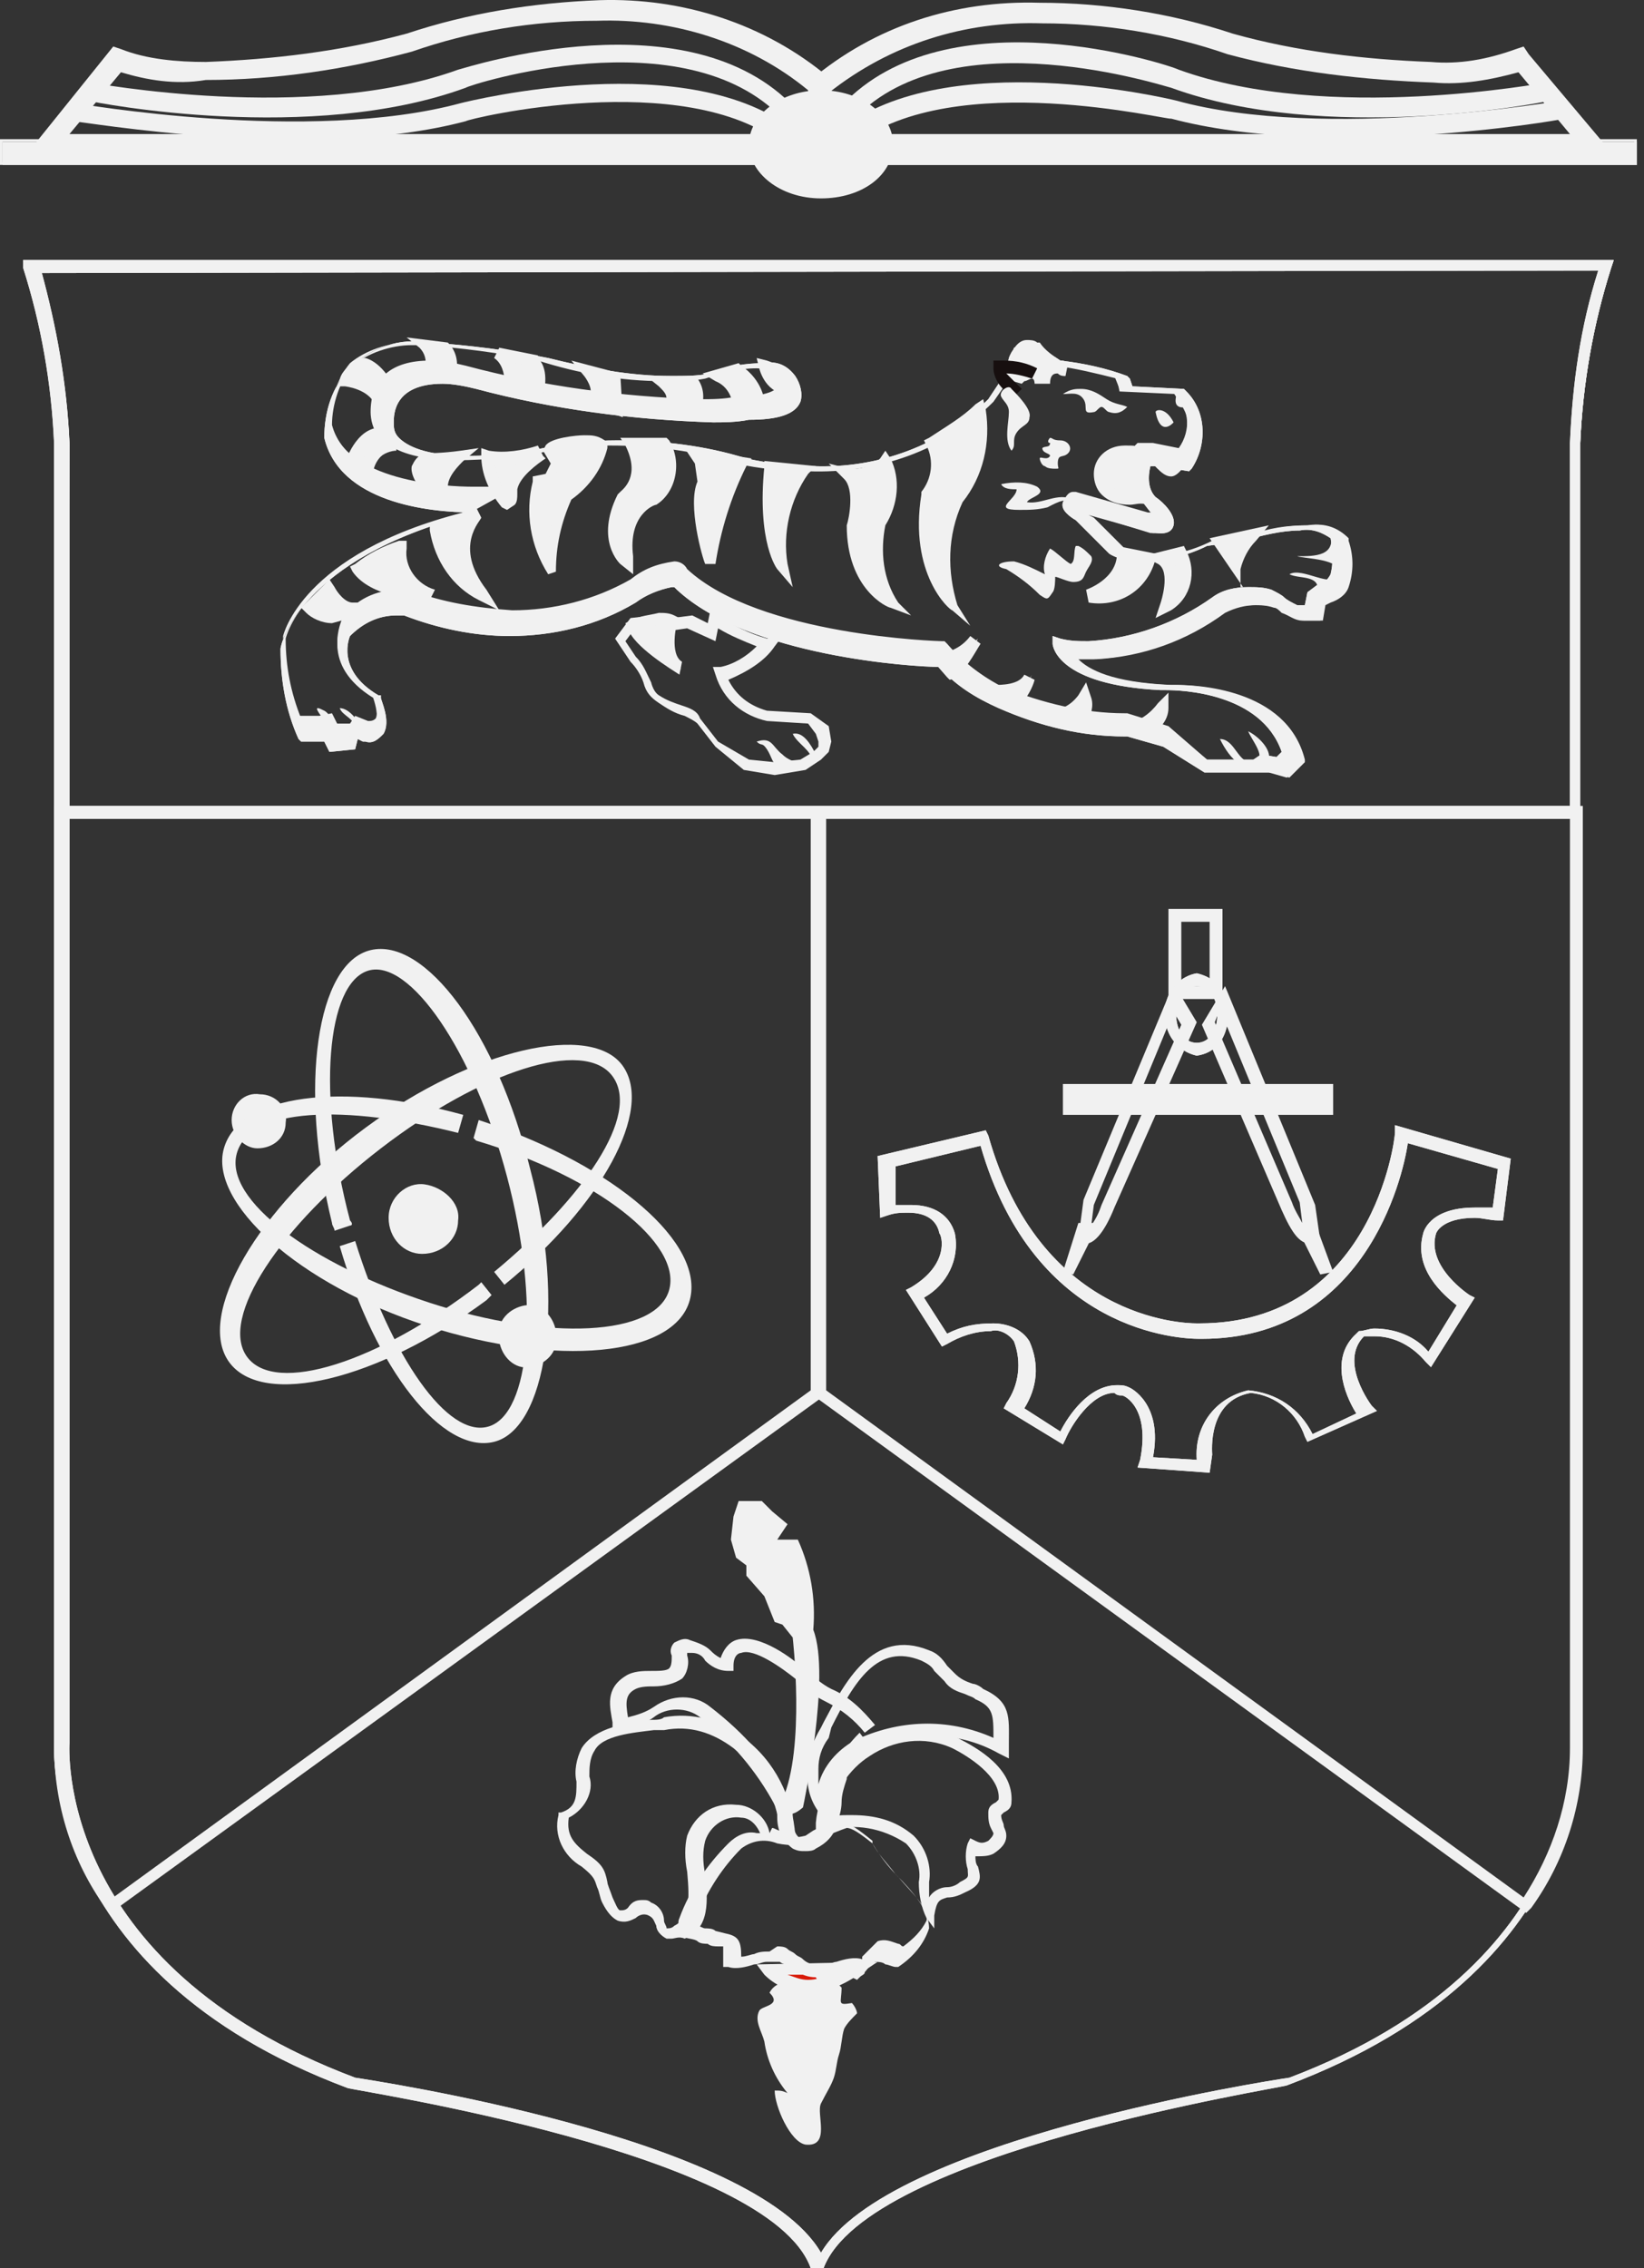 <svg width="145" height="200" viewBox="0 0 145 200" fill="none" xmlns="http://www.w3.org/2000/svg">
<rect x="0" y="0" width="145" height="200" fill="#333333" stroke="none"/>
<g clip-path="url(#clip0_6128_4053)">
<path d="M2.497 13.408L9.987 4.101L10.668 4.328C12.938 5.236 15.662 5.463 18.159 5.463C24.061 5.236 29.963 4.555 35.865 2.966C41.313 1.15 46.988 0.242 52.89 0.015C60.154 -0.212 67.418 2.058 73.093 6.825L73.32 7.052V13.181L2.497 13.408ZM10.668 6.371L6.129 11.819H71.277V7.96C66.056 3.647 59.246 1.604 52.663 1.831C46.988 1.831 41.54 2.739 36.319 4.555C30.417 6.144 24.288 7.052 18.159 7.052C15.435 7.506 12.938 7.052 10.668 6.371Z" fill="#F1F1F1"/>
<path d="M69.007 10.458C60.381 1.378 41.313 7.507 41.086 7.734C27.466 12.728 8.626 9.096 7.718 8.869L7.945 7.28C8.172 7.28 27.239 10.912 40.405 6.145C41.313 5.918 60.835 -0.438 70.142 9.55L69.007 10.458Z" fill="#F1F1F1"/>
<path d="M69.007 12.728C60.381 5.918 41.313 10.458 41.086 10.685C27.466 14.317 7.263 10.685 6.355 10.685L6.582 9.096C6.809 9.096 27.239 12.728 40.632 9.096C41.54 8.869 60.835 4.102 70.142 11.593L69.007 12.728Z" fill="#F1F1F1"/>
<path d="M142.1 13.409H71.277V7.28L71.504 7.053C77.179 2.286 84.216 0.016 91.707 0.243C97.382 0.243 103.283 1.151 108.731 2.967C114.406 4.556 120.308 5.237 126.21 5.464C128.707 5.691 131.204 5.237 133.701 4.329L134.382 4.102L134.836 4.783L142.1 13.409ZM73.093 11.82H138.468L133.928 6.372C131.431 7.053 128.934 7.507 126.437 7.28C120.308 7.053 114.179 6.372 108.277 4.783C103.056 2.967 97.382 2.059 91.934 2.059C85.124 1.832 78.541 3.875 73.093 8.188V11.82Z" fill="#F1F1F1"/>
<path d="M75.363 10.458L74.228 9.323C83.535 -0.665 103.056 5.691 103.964 6.145C117.13 10.912 136.198 7.28 136.425 7.28L136.652 8.869C135.971 9.096 116.903 12.728 103.283 7.734C103.056 7.734 83.989 1.378 75.363 10.458Z" fill="#F1F1F1"/>
<path d="M75.363 12.728L74.228 11.366C83.535 4.102 102.829 8.642 103.737 8.869C116.903 12.501 137.56 8.869 137.787 8.869L138.014 10.458C137.106 10.685 116.903 14.089 103.283 10.458C103.283 10.685 84.216 5.918 75.363 12.728Z" fill="#F1F1F1"/>
<path d="M72.639 200H71.731H71.504C67.872 189.785 31.098 184.337 30.644 184.11C3.405 173.895 4.767 153.693 4.767 153.466V39.059C4.54 33.838 3.632 28.617 2.043 23.623V22.942H142.327L142.1 23.623C140.511 28.617 139.603 33.838 139.376 39.059V153.466C139.376 153.693 140.738 173.668 113.498 183.883C113.044 184.11 76.498 189.785 72.639 200ZM3.632 24.077C4.994 29.071 5.902 34.065 6.129 39.286V153.693C6.129 153.92 4.767 173.214 31.325 183.202C32.687 183.429 66.51 188.423 72.412 198.638C78.314 188.65 112.136 183.429 113.725 183.202C140.057 173.214 138.695 153.92 138.695 153.693V39.059C138.922 33.838 139.83 28.844 141.192 23.85L3.632 24.077Z" fill="#F1F1F1"/>
<path d="M139.376 72.201H4.994V39.059C4.767 33.838 3.859 28.617 2.27 23.623L2.043 22.942H142.327L142.1 23.623C140.511 28.617 139.603 33.838 139.376 39.059V72.201ZM5.902 71.066H138.468V39.059C138.695 33.838 139.376 28.844 140.965 23.85H3.632C4.994 28.844 5.902 33.838 6.129 39.059L5.902 71.066Z" fill="#F1F1F1"/>
<path d="M139.376 72.201H4.994V39.059C4.767 33.838 3.859 28.617 2.27 23.623L2.043 22.942H142.327L142.1 23.623C140.511 28.617 139.603 33.838 139.376 39.059V72.201ZM5.902 71.066H138.468V39.059C138.695 33.838 139.376 28.844 140.965 23.85H3.632C4.994 28.844 5.902 33.838 6.129 39.059L5.902 71.066Z" fill="#F1F1F1"/>
<path d="M144.37 12.5H0.227V14.543H144.37V12.5Z" fill="#F1F1F1"/>
<path d="M144.37 14.543H0V12.273H144.37V14.543ZM0.227 14.316H144.143V12.5H0.227V14.316Z" fill="#F1F1F1"/>
<path d="M66.056 12.727C66.056 10.23 68.78 7.96 72.412 7.96C75.817 7.96 78.767 10.003 78.767 12.727C78.767 15.451 76.043 17.494 72.412 17.494C68.78 17.494 66.056 15.224 66.056 12.727Z" fill="#F1F1F1"/>
<path d="M111.001 68.115H106.234L102.602 65.844L99.424 64.937H99.197C95.338 64.937 91.707 64.029 88.075 62.44C86.032 61.532 84.216 60.397 82.854 58.808C80.584 58.808 66.056 57.9 59.7 51.998L59.473 51.771H59.246C58.111 51.998 56.976 52.452 56.068 53.133C52.663 55.176 48.804 56.084 44.945 56.084C41.767 56.084 38.589 55.403 35.638 54.268H34.957C33.368 54.268 32.006 54.949 30.871 56.084C30.871 56.084 29.509 59.035 33.368 61.305H33.595V61.532C33.595 61.759 34.503 63.575 33.822 64.71C33.368 65.164 32.914 65.618 32.233 65.391H32.006L31.552 65.163L31.325 66.072L29.055 66.299L28.601 65.391H28.147H26.558L26.331 65.163C25.196 62.667 24.742 59.943 24.742 57.219C24.742 56.765 26.558 49.274 41.313 45.415L41.767 45.188C37.681 45.188 29.963 44.28 28.601 38.605C28.601 36.335 29.282 34.065 30.871 32.476C32.687 30.66 35.184 29.752 37.908 30.206C41.313 30.433 44.945 30.887 48.35 31.568C51.982 32.476 55.614 33.157 59.246 33.157C60.381 33.157 61.516 33.157 62.651 32.93C64.24 32.249 65.829 32.022 67.418 32.022C68.553 31.795 69.461 32.249 70.142 33.157C70.596 33.838 70.823 34.746 70.596 35.427C70.142 36.562 68.553 37.016 66.056 37.016C64.921 37.243 63.786 37.243 62.878 37.243C55.841 37.016 48.804 36.108 41.994 34.292C41.086 34.065 39.951 33.838 39.043 33.838C34.73 33.838 34.73 36.562 34.73 37.243C34.73 37.697 34.73 38.151 35.184 38.605C35.865 39.286 37.454 40.194 41.313 40.194C43.583 40.194 45.853 39.967 47.896 39.513C49.939 39.059 52.209 38.832 54.479 38.832C58.338 38.832 62.197 39.286 65.829 40.421C67.872 40.875 69.915 41.102 71.731 41.102C77.406 41.329 83.081 39.286 87.167 35.2L88.983 32.476L89.436 30.66H89.663C89.891 30.66 91.252 30.206 93.522 31.795C95.566 32.022 97.608 32.476 99.424 33.157L99.651 33.384L99.878 34.065L104.418 34.292L104.645 34.519C106.461 36.335 106.461 39.286 105.099 41.329L104.872 41.556L102.148 41.102H101.467C101.24 42.01 101.24 43.145 101.921 43.826C102.602 44.28 103.737 45.415 103.51 46.323C103.283 47.231 102.148 47.004 101.921 47.004H101.467L95.566 45.188C95.793 45.415 96.019 45.642 96.246 45.642L99.197 48.593C99.878 48.82 100.559 49.047 101.24 49.047C103.283 49.047 105.099 48.593 106.915 47.685L110.093 47.231C111.909 46.55 113.498 46.323 115.314 46.323C116.676 46.096 117.811 46.55 118.719 47.458V47.685C119.173 49.047 119.173 50.409 118.719 51.771C118.492 52.452 117.811 52.906 117.13 53.133L116.676 53.36L116.449 54.722H115.768C115.541 54.722 115.314 54.722 114.86 54.722C114.179 54.722 113.725 54.268 113.044 54.041C112.817 53.814 112.59 53.587 112.363 53.587C111.682 53.36 111.228 53.36 110.547 53.36C109.639 53.36 108.731 53.587 107.823 54.041C104.418 56.538 100.559 57.9 96.473 58.127C96.019 58.127 95.338 58.127 94.885 58.127C95.793 59.035 97.835 60.17 103.056 60.397H103.51C105.099 60.397 113.271 60.624 114.86 66.98V67.207L113.498 68.569L111.909 68.115H111.001ZM106.461 66.98H110.547L111.228 66.525L112.59 66.752L113.044 66.299C111.228 61.078 104.191 60.851 102.829 60.851H102.375C93.296 60.397 92.841 56.992 92.841 56.765V56.084L93.522 56.311C94.43 56.538 95.112 56.538 96.019 56.538C99.878 56.311 103.737 54.949 106.915 52.679C107.823 51.998 108.958 51.771 110.093 51.771C110.774 51.771 111.455 51.771 112.136 51.998C112.59 52.225 113.044 52.452 113.271 52.679C113.498 52.906 113.952 53.133 114.406 53.36C114.633 53.36 114.633 53.36 114.86 53.36H115.087L115.314 52.225L116.222 51.544C116.676 51.544 117.13 51.09 117.357 50.636C117.584 49.728 117.584 48.593 117.357 47.458C116.676 47.004 115.768 46.55 114.633 46.777C113.044 46.777 111.228 47.231 109.639 47.685L106.461 48.139C104.645 49.047 102.602 49.501 100.559 49.501C99.651 49.501 98.516 49.274 97.835 48.82L94.885 45.869C94.43 45.642 93.522 44.961 93.749 44.28C93.977 43.826 94.204 43.372 94.657 43.372H94.885L101.24 45.188C101.467 45.188 101.694 45.188 101.921 45.188C101.467 44.734 101.24 44.28 100.559 43.826C98.743 41.102 100.105 39.513 100.105 39.286L100.332 39.059H101.694L103.964 39.513C105.099 37.924 104.872 35.881 103.737 34.519L98.743 34.292L98.289 33.157C96.474 32.703 94.657 32.249 92.841 32.022H92.615C91.933 31.341 91.025 30.887 89.891 30.887L89.436 32.249L87.394 35.2C83.081 39.513 77.179 41.556 71.05 41.329C69.007 41.329 66.737 41.102 64.694 40.648C61.062 39.513 57.43 39.059 53.571 39.059C51.528 39.059 49.258 39.286 47.215 39.74C39.724 40.875 35.184 40.421 33.368 38.378C32.914 37.924 32.687 37.016 32.687 36.335C32.687 33.384 34.503 31.795 37.908 31.795C39.043 31.795 40.178 32.022 41.086 32.249C47.896 34.065 54.706 34.973 61.743 35.2C62.878 35.2 63.786 35.2 64.921 34.973C67.872 34.973 68.553 34.292 68.553 34.065C68.78 33.838 68.326 32.93 68.326 32.93C67.872 32.476 67.191 32.249 66.51 32.249C64.921 32.249 63.332 32.703 61.97 33.157C60.835 33.384 59.7 33.384 58.338 33.384C54.479 33.384 50.847 32.703 47.215 31.568C43.81 30.887 40.405 30.433 37 30.206H36.092C34.276 30.206 32.233 30.887 30.871 32.022C29.736 33.384 29.055 35.427 29.055 37.243C30.417 42.464 39.27 42.918 41.767 42.918C42.448 42.918 42.902 42.918 42.902 42.918H44.945L40.859 45.188C26.558 48.82 24.969 56.084 24.969 56.084C24.969 58.581 25.423 60.851 26.331 63.121H28.147L29.282 62.894L29.736 63.802H30.871L31.325 63.121L32.46 63.575C32.687 63.575 32.914 63.575 33.141 63.348C33.368 62.894 33.141 61.986 32.914 61.305C28.147 58.354 30.19 54.722 30.19 54.495C31.325 52.906 33.141 51.998 35.184 51.998C35.411 51.998 35.865 51.998 36.092 51.998C39.043 53.133 41.994 53.587 45.172 53.814C48.804 53.814 52.436 52.906 55.614 51.09C56.749 50.182 57.884 49.728 59.473 49.501C59.927 49.501 60.381 49.728 60.608 50.182C66.964 56.084 82.854 56.538 83.081 56.538H83.308L83.535 56.765C84.897 58.354 86.713 59.716 88.529 60.624C91.933 61.986 95.566 62.894 99.197 62.894H99.424L103.056 64.029L106.461 66.98Z" fill="#F1F1F1"/>
<path d="M111.001 68.115H106.234L102.602 65.844L99.424 64.937H99.197C95.338 64.937 91.707 64.029 88.075 62.44C86.032 61.532 84.216 60.397 82.854 58.808C80.584 58.808 66.056 57.9 59.7 51.998L59.473 51.771H59.246C58.111 51.998 56.976 52.452 56.068 53.133C52.663 55.176 48.804 56.084 44.945 56.084C41.767 56.084 38.589 55.403 35.638 54.268H34.957C33.368 54.268 32.006 54.949 30.871 56.084C30.871 56.084 29.509 59.035 33.368 61.305H33.595V61.532C33.595 61.759 34.503 63.575 33.822 64.71C33.368 65.164 32.914 65.618 32.233 65.391H32.006L31.552 65.163L31.325 66.072L29.055 66.299L28.601 65.391H28.147H26.558L26.331 65.163C25.196 62.667 24.742 59.943 24.742 57.219C24.742 56.765 26.558 49.274 41.313 45.415L41.767 45.188C37.681 45.188 29.963 44.28 28.601 38.605C28.601 36.335 29.282 34.065 30.871 32.476C32.687 30.66 35.184 29.752 37.908 30.206C41.313 30.433 44.945 30.887 48.35 31.568C51.982 32.476 55.614 33.157 59.246 33.157C60.381 33.157 61.516 33.157 62.651 32.93C64.24 32.249 65.829 32.022 67.418 32.022C68.553 31.795 69.461 32.249 70.142 33.157C70.596 33.838 70.823 34.746 70.596 35.427C70.142 36.562 68.553 37.016 66.056 37.016C64.921 37.243 63.786 37.243 62.878 37.243C55.841 37.016 48.804 36.108 41.994 34.292C41.086 34.065 39.951 33.838 39.043 33.838C34.73 33.838 34.73 36.562 34.73 37.243C34.73 37.697 34.73 38.151 35.184 38.605C35.865 39.286 37.454 40.194 41.313 40.194C43.583 40.194 45.853 39.967 47.896 39.513C49.939 39.059 52.209 38.832 54.479 38.832C58.338 38.832 62.197 39.286 65.829 40.421C67.872 40.875 69.915 41.102 71.731 41.102C77.406 41.329 83.081 39.286 87.167 35.2L88.983 32.476L89.436 30.66H89.663C89.891 30.66 91.252 30.206 93.522 31.795C95.566 32.022 97.608 32.476 99.424 33.157L99.651 33.384L99.878 34.065L104.418 34.292L104.645 34.519C106.461 36.335 106.461 39.286 105.099 41.329L104.872 41.556L102.148 41.102H101.467C101.24 42.01 101.24 43.145 101.921 43.826C102.602 44.28 103.737 45.415 103.51 46.323C103.283 47.231 102.148 47.004 101.921 47.004H101.694L96.019 45.415L96.473 45.642L99.424 48.593C100.105 48.82 100.786 49.047 101.467 49.047C103.51 49.047 105.326 48.593 107.142 47.685L110.32 47.231C112.136 46.55 113.725 46.323 115.541 46.323C116.903 46.096 118.038 46.55 118.946 47.458V47.685C119.4 49.047 119.4 50.409 118.946 51.771C118.719 52.452 118.038 52.906 117.357 53.133L116.903 53.36L116.676 54.722H115.995C115.768 54.722 115.541 54.722 115.087 54.722C114.406 54.722 113.952 54.268 113.271 54.041C113.044 53.814 112.817 53.587 112.59 53.587C111.909 53.36 111.455 53.36 110.774 53.36C109.866 53.36 108.958 53.587 108.05 54.041C104.645 56.538 100.786 57.9 96.7 58.127C96.246 58.127 95.566 58.127 95.112 58.127C96.019 59.035 98.062 60.17 103.283 60.397H103.737C105.326 60.397 113.498 60.624 115.087 66.98V67.207L113.725 68.569L112.136 68.115H111.001ZM106.461 66.98H110.547L111.228 66.525L112.59 66.752L113.044 66.299C111.228 61.078 104.191 60.851 102.829 60.851H102.375C93.296 60.397 92.841 56.992 92.841 56.765V56.084L93.522 56.311C94.43 56.538 95.112 56.538 96.019 56.538C99.878 56.311 103.737 54.949 106.915 52.679C107.823 51.998 108.958 51.771 110.093 51.771C110.774 51.771 111.455 51.771 112.136 51.998C112.59 52.225 113.044 52.452 113.271 52.679C113.498 52.906 113.952 53.133 114.406 53.36C114.633 53.36 114.633 53.36 114.86 53.36H115.087L115.314 52.225L116.222 51.544C116.676 51.544 117.13 51.09 117.357 50.636C117.584 49.728 117.584 48.593 117.357 47.458C116.676 47.004 115.768 46.55 114.633 46.777C113.044 46.777 111.228 47.231 109.639 47.685L106.461 48.139C104.645 49.047 102.602 49.501 100.559 49.501C99.651 49.501 98.516 49.274 97.835 48.82L94.885 45.869C94.204 45.415 93.522 44.961 93.749 44.28C93.977 43.826 94.43 43.599 94.885 43.599L101.013 45.415C101.24 45.415 101.467 45.415 101.694 45.415C101.24 44.961 101.013 44.507 100.559 44.053C98.743 41.329 100.105 39.74 100.105 39.513L100.332 39.286H101.694L103.964 39.74C105.099 38.151 104.872 36.108 103.737 34.746L98.743 34.519L98.516 33.384C96.7 32.93 94.885 32.476 93.069 32.249H92.841C92.16 31.568 91.252 31.114 90.118 31.114L89.663 32.476L87.621 35.427C83.308 39.74 77.406 41.783 71.277 41.556C69.234 41.556 66.964 41.329 64.921 40.875C61.289 39.74 57.657 39.286 53.798 39.286C51.755 39.286 49.485 39.513 47.442 39.967C39.951 41.102 35.411 40.648 33.595 38.605C33.141 38.151 32.914 37.243 32.914 36.562C32.914 33.611 34.73 32.022 38.135 32.022C39.27 32.022 40.405 32.249 41.313 32.476C48.123 34.292 54.933 35.2 61.97 35.427C63.105 35.427 64.013 35.427 65.148 35.2C68.099 35.2 68.78 34.519 68.78 34.292C69.007 34.065 68.553 33.157 68.553 33.157C68.099 32.703 67.418 32.476 66.737 32.476C65.148 32.476 63.559 32.93 62.197 33.384C61.062 33.611 59.927 33.611 58.565 33.611C54.706 33.611 51.074 32.93 47.442 31.795C44.037 31.114 40.632 30.66 37.227 30.433H36.319C34.503 30.433 32.46 31.114 31.098 32.249C29.963 33.611 29.282 35.654 29.282 37.47C30.644 42.691 39.497 43.145 41.994 43.145C42.675 43.145 43.129 43.145 43.129 43.145H45.172L41.086 45.415C26.785 49.047 25.196 56.311 25.196 56.311C25.196 58.808 25.65 61.078 26.558 63.348H28.147L29.282 63.121L29.736 64.029H30.871L31.325 63.348L32.46 63.802C32.687 63.802 32.914 63.802 33.141 63.575C33.368 63.121 33.141 62.213 32.914 61.532C28.147 58.581 30.19 54.949 30.19 54.722C31.325 53.133 33.141 52.225 35.184 52.225C35.411 52.225 35.865 52.225 36.092 52.225C39.043 53.36 41.994 53.814 45.172 54.041C48.804 54.041 52.436 53.133 55.614 51.317C56.749 50.409 57.884 49.955 59.473 49.728C59.927 49.728 60.381 49.955 60.608 50.409C66.964 56.311 82.854 56.765 83.081 56.765H83.308L83.535 56.992C84.897 58.581 86.713 59.943 88.529 60.851C91.933 62.213 95.566 63.121 99.197 63.121H99.424L103.056 64.256L106.461 66.98Z" fill="#F1F1F1"/>
<path d="M68.326 68.342L65.602 67.888L63.105 65.845L61.516 63.802C61.289 63.575 60.835 63.348 60.381 63.121C59.473 62.894 58.792 62.44 58.111 61.986C57.43 61.532 56.976 61.078 56.749 60.17C56.522 59.489 56.068 58.808 55.614 58.354L54.252 56.311L55.614 54.495L57.657 54.268L59.246 54.495L61.062 54.268L62.424 54.949L62.651 53.814L63.332 54.268C64.694 55.176 66.056 55.857 67.645 56.311L69.007 56.084L68.326 56.992C67.418 58.354 65.829 59.262 64.24 59.943C64.921 61.305 66.056 62.213 67.645 62.667L71.504 62.894L73.093 64.029L73.32 65.391L73.093 66.299L72.412 66.98L71.05 67.888L68.326 68.342ZM66.056 66.98L68.326 67.207L70.596 66.98L71.731 66.299L72.185 65.845V65.391L71.958 64.71L71.277 63.802L67.645 63.575C65.602 63.121 63.786 61.759 63.105 59.489L62.878 58.808H63.559C64.694 58.581 65.829 57.9 66.737 56.992C65.602 56.538 64.467 56.084 63.332 55.403L63.105 56.538L60.608 55.403L59.019 55.63L57.43 55.403L55.841 55.63L55.16 56.538L56.068 57.9C56.749 58.581 56.976 59.262 57.43 60.17C57.657 61.078 58.111 61.305 58.111 61.305C58.792 61.759 59.473 61.986 60.154 62.213C60.835 62.44 61.516 62.667 61.743 63.348L63.332 65.391L66.056 66.98Z" fill="#F1F1F1"/>
<path d="M110.32 47.231C109.639 47.912 109.185 49.047 108.958 49.955L107.596 47.912L110.32 47.231Z" fill="#F1F1F1"/>
<path d="M109.639 51.771L106.688 47.458L111.909 46.323L110.774 47.685C110.093 48.366 109.639 49.274 109.412 50.182V51.771H109.639Z" fill="#F1F1F1"/>
<path d="M104.191 48.82C104.191 48.82 105.553 51.998 103.056 53.36C103.056 53.36 104.191 50.182 102.375 49.274L104.191 48.82Z" fill="#F1F1F1"/>
<path d="M101.921 54.495L102.375 53.133C102.375 53.133 103.283 50.409 102.148 49.728L100.786 49.047L104.418 48.139L104.645 48.593C105.553 50.409 105.099 52.679 103.283 53.814L101.921 54.495ZM103.51 49.501C103.737 49.955 103.964 50.636 103.964 51.317C104.191 50.636 104.191 49.955 103.964 49.501H103.51Z" fill="#F1F1F1"/>
<path d="M101.24 49.501C101.24 49.501 100.559 52.452 96.019 52.679C96.019 52.679 99.197 51.544 98.97 48.82L101.24 49.501Z" fill="#F1F1F1"/>
<path d="M96.019 53.133L95.793 51.998C95.793 51.998 98.516 51.09 98.516 48.82V48.139L101.921 48.82V49.274C101.24 51.998 98.743 53.587 96.019 53.133ZM99.878 49.501C99.878 50.182 99.424 50.863 98.97 51.544C99.878 51.09 100.559 50.636 100.786 49.728L99.878 49.501Z" fill="#F1F1F1"/>
<path d="M100.333 39.967C100.333 39.967 96.928 39.059 96.928 41.783C96.928 41.783 96.701 44.507 100.787 43.599C100.106 42.691 99.879 41.329 100.333 39.967Z" fill="#F1F1F1"/>
<path d="M99.652 44.508C98.744 44.508 97.836 44.281 97.155 43.6C96.701 43.146 96.474 42.465 96.474 41.784C96.474 40.422 97.609 39.287 99.198 39.287H99.425C99.879 39.287 100.333 39.287 100.787 39.514L101.468 39.741L101.014 40.422C100.56 41.33 100.56 42.692 101.468 43.6L102.149 44.281L101.241 44.508C100.56 44.281 100.106 44.508 99.652 44.508ZM99.425 40.422C97.836 40.422 97.609 41.33 97.609 42.011C97.609 42.465 97.836 42.692 98.063 42.919C98.744 43.373 99.425 43.6 100.333 43.373C99.879 42.465 99.652 41.33 100.106 40.422H99.425Z" fill="#F1F1F1"/>
<path d="M93.522 32.476C93.522 32.476 91.479 31.795 91.479 33.838C91.479 33.838 91.252 32.022 89.663 33.157L88.755 32.93L88.982 31.568C88.982 31.568 89.436 29.979 90.571 30.66C91.025 30.66 92.614 32.476 93.522 32.476Z" fill="#F1F1F1"/>
<path d="M91.253 33.838C91.253 33.838 91.253 33.384 91.026 33.384C90.799 33.384 90.572 33.611 90.345 33.611L90.118 33.838L88.529 33.384L88.983 31.569C89.21 31.114 89.664 29.98 90.572 29.98C90.799 29.98 91.253 29.98 91.48 30.206H91.707C92.161 30.887 92.842 31.341 93.523 31.796C93.75 31.796 93.977 31.796 94.204 32.023L93.977 33.157C93.75 33.157 93.523 33.157 93.296 32.931C93.069 32.931 92.615 32.931 92.615 33.838H91.253ZM89.664 32.477C90.345 32.023 91.026 32.023 91.48 32.249L91.707 32.023C91.253 31.796 90.799 31.341 90.572 30.887C90.118 30.66 89.891 31.341 89.891 31.569L89.664 32.477Z" fill="#F1F1F1"/>
<path d="M104.646 35.881C104.646 35.881 103.057 36.335 103.965 34.292C103.965 34.292 104.646 34.519 104.646 35.881Z" fill="#F1F1F1"/>
<path d="M86.713 36.108C87.167 38.832 86.486 41.556 84.67 43.826C83.308 46.777 83.081 50.182 84.216 53.36C84.216 53.36 80.584 50.409 81.946 43.599C82.854 42.237 83.081 40.421 82.627 38.832C83.989 38.151 85.578 37.243 86.713 36.108Z" fill="#F1F1F1"/>
<path d="M85.578 55.176L83.989 53.814C83.762 53.814 80.13 50.636 81.265 43.599V43.372C82.173 42.237 82.4 40.648 81.719 39.286L81.492 38.832L81.946 38.605C83.308 37.697 84.897 36.789 86.032 35.654L86.713 35.2L86.94 36.108C87.394 39.059 86.713 42.01 84.897 44.28C83.535 47.231 83.535 50.409 84.443 53.36L85.578 55.176ZM82.4 44.053C81.946 46.323 82.173 48.82 83.081 50.863C82.854 48.366 83.308 45.869 84.216 43.599C85.578 41.783 86.259 39.513 86.259 37.016C84.897 37.924 83.762 38.832 83.081 39.059C83.535 40.875 83.308 42.464 82.4 44.053Z" fill="#F1F1F1"/>
<path d="M77.86 40.422C78.541 42.238 78.314 44.054 77.406 45.643C76.725 48.139 77.179 50.864 78.768 52.907C78.768 52.907 75.363 51.544 75.136 46.097C75.136 46.097 76.271 42.919 74.909 41.557C75.817 42.011 77.179 41.557 77.86 40.422Z" fill="#F1F1F1"/>
<path d="M80.357 54.268L78.541 53.587C78.314 53.587 74.682 51.998 74.682 46.323C74.909 45.642 75.363 43.145 74.455 42.237L73.093 40.875L74.909 41.329C75.136 41.329 75.136 41.329 75.363 41.329C76.271 41.329 77.179 40.875 77.633 40.421L78.087 39.74L78.541 40.421C79.449 42.237 79.222 44.507 78.087 46.323C77.633 48.593 77.86 51.09 79.222 53.133L80.357 54.268ZM75.59 46.323C75.59 47.912 76.044 49.501 76.952 50.863C76.498 49.047 76.498 47.458 76.952 45.642C77.633 44.28 77.86 42.918 77.86 41.556C77.179 42.01 76.498 42.237 75.817 42.237C76.271 43.599 76.271 44.961 75.59 46.323Z" fill="#F1F1F1"/>
<path d="M67.872 41.329L70.823 41.556C69.234 44.053 68.326 47.004 68.78 49.955C69.007 49.955 67.418 47.912 67.872 41.329Z" fill="#F1F1F1"/>
<path d="M69.915 51.77L68.553 50.182C68.553 50.182 66.737 47.912 67.418 41.102V40.648L71.958 41.102L71.277 41.783C69.688 44.053 69.007 47.004 69.461 49.728L69.915 51.77ZM68.553 41.783C68.326 43.372 68.326 44.734 68.553 46.323C68.78 44.734 69.234 43.372 70.142 42.01L68.553 41.783Z" fill="#F1F1F1"/>
<path d="M65.602 40.876C64.24 43.6 63.332 46.551 62.878 49.728C62.878 49.728 61.289 44.508 62.197 42.692L61.97 40.876L61.743 40.422L65.602 40.876Z" fill="#F1F1F1"/>
<path d="M62.197 49.728C61.97 49.274 60.608 44.507 61.516 42.464L61.289 40.875L60.381 39.513L66.283 40.421L65.829 41.102C64.467 43.826 63.559 46.777 63.105 49.728H62.197ZM62.424 40.875L62.651 42.691V42.918C62.424 44.28 62.424 45.869 62.878 47.231C63.332 45.188 64.013 43.145 64.921 41.329L62.424 40.875Z" fill="#F1F1F1"/>
<path d="M58.565 39.287C58.565 39.287 60.381 42.692 57.43 44.281C55.614 45.189 54.479 47.231 54.933 49.275C54.933 49.275 52.89 47.459 54.933 44.054C56.295 42.919 56.749 40.876 55.614 39.514H58.565V39.287Z" fill="#F1F1F1"/>
<path d="M55.841 50.636L54.706 49.728C54.706 49.728 52.436 47.685 54.479 43.599L54.706 43.372C54.933 43.145 56.522 42.01 55.16 39.286L54.706 38.605H58.792L59.019 38.832C60.154 40.648 59.7 43.372 57.884 44.507C57.657 44.507 55.387 45.415 55.841 49.047V50.636ZM55.614 44.507C55.16 45.188 54.933 45.869 54.933 46.777C55.387 45.415 56.295 44.507 57.43 44.053C59.246 42.918 58.565 40.875 58.338 39.967H56.749C57.43 41.556 56.976 43.372 55.614 44.507Z" fill="#F1F1F1"/>
<path d="M53.117 39.286C52.663 41.102 51.528 42.465 50.166 43.599C49.258 45.642 48.804 48.139 48.804 50.409C47.442 48.139 46.988 45.188 47.669 42.465L48.577 42.237L49.258 40.876L48.577 39.74C48.35 39.514 51.982 38.833 53.117 39.286Z" fill="#F1F1F1"/>
<path d="M48.35 50.636C46.761 48.139 46.307 45.188 46.988 42.464V42.01L48.123 41.783L48.577 40.875L47.896 39.74L48.123 39.286C48.577 38.605 50.847 38.378 51.528 38.378C52.209 38.378 52.663 38.378 53.344 38.832L53.571 39.059V39.513C53.117 41.329 51.982 42.918 50.393 44.053C49.485 46.096 49.031 48.139 49.031 50.408L48.35 50.636ZM48.123 42.918C47.896 44.507 47.896 46.323 48.35 47.911C48.577 46.323 49.031 44.734 49.712 43.145V42.918C50.847 42.01 51.755 40.875 52.436 39.513C52.209 39.513 51.982 39.513 51.528 39.513C50.847 39.513 49.939 39.513 49.258 39.74L49.712 40.648L48.577 42.464L48.123 42.918Z" fill="#F1F1F1"/>
<path d="M42.221 45.415C42.221 45.415 39.27 48.139 42.448 52.452C40.405 51.317 38.816 49.274 38.589 46.777L42.221 45.415Z" fill="#F1F1F1"/>
<path d="M44.037 53.814L42.221 52.906C39.951 51.771 38.362 49.501 37.908 46.777V46.323L41.994 44.734L42.448 45.642C42.448 45.869 39.951 48.139 42.902 51.998L44.037 53.814ZM39.043 47.004C39.27 48.139 39.724 49.274 40.632 50.182C40.178 48.82 40.178 47.458 40.632 46.323L39.043 47.004Z" fill="#F1F1F1"/>
<path d="M35.411 48.139C34.958 50.182 36.319 51.998 38.136 52.452C38.136 52.452 33.368 52.679 31.779 50.182C32.688 49.274 34.05 48.593 35.411 48.139Z" fill="#F1F1F1"/>
<path d="M37.908 52.906C36.773 52.906 32.687 52.679 31.098 50.409L30.871 49.955L31.325 49.728C32.46 48.82 33.822 48.139 35.184 47.685H35.865V48.366C35.638 49.955 36.773 51.544 38.362 51.998L37.908 52.906ZM32.46 50.182C33.368 51.09 34.73 51.544 35.865 51.771C35.184 51.09 34.73 49.955 34.73 49.047C34.049 49.274 33.141 49.728 32.46 50.182Z" fill="#F1F1F1"/>
<path d="M28.829 51.998C28.829 51.998 29.737 53.813 30.872 53.813C30.872 53.813 29.51 55.403 27.24 53.587L28.829 51.998Z" fill="#F1F1F1"/>
<path d="M29.282 54.949C28.375 54.949 27.467 54.495 27.013 54.041L26.559 53.587L29.056 51.09L29.509 51.771C29.736 52.225 30.418 53.133 31.099 53.133H32.233L31.552 54.041C30.872 54.495 30.191 54.722 29.282 54.949ZM28.148 53.36C28.602 53.587 29.055 53.814 29.736 53.814C29.282 53.587 29.056 53.133 28.829 52.906L28.148 53.36Z" fill="#F1F1F1"/>
<path d="M83.081 58.127C84.216 57.901 85.35 57.219 86.258 56.312C86.258 56.312 84.897 59.035 83.762 59.035L83.081 58.127Z" fill="#F1F1F1"/>
<path d="M83.534 59.716L81.946 57.9L82.853 57.673C83.989 57.446 84.897 56.992 85.578 56.084L86.486 56.765C86.031 57.446 84.897 59.716 83.761 59.943L83.534 59.716Z" fill="#F1F1F1"/>
<path d="M87.166 60.851C87.166 60.851 90.118 61.078 91.025 59.489C91.025 59.489 89.891 61.759 89.21 61.759L87.166 60.851Z" fill="#F1F1F1"/>
<path d="M89.209 62.44H88.982L86.939 61.305L87.166 60.397H87.62C88.301 60.397 89.89 60.397 90.344 59.489L91.252 59.943C91.025 60.851 90.117 62.44 89.209 62.44Z" fill="#F1F1F1"/>
<path d="M92.614 63.121C93.976 63.121 95.111 62.44 95.792 61.532C95.792 61.532 96.019 63.575 94.657 63.575L92.614 63.121Z" fill="#F1F1F1"/>
<path d="M94.658 64.256L92.388 63.802V62.667C93.523 62.667 94.431 62.213 95.112 61.305L95.793 60.17L96.247 61.532C96.474 62.213 96.247 63.121 95.793 63.802C95.566 64.029 95.112 64.256 94.658 64.256Z" fill="#F1F1F1"/>
<path d="M101.013 64.483C101.921 64.029 102.375 63.348 102.602 62.44C102.602 62.44 100.559 64.256 99.424 64.256L101.013 64.483Z" fill="#F1F1F1"/>
<path d="M101.24 64.936L99.424 64.709V63.801C100.559 63.574 101.467 62.893 102.148 61.985L103.056 61.077V62.439C103.056 63.574 102.148 64.482 101.24 64.936Z" fill="#F1F1F1"/>
<path d="M59.473 54.95C59.473 54.95 58.565 57.901 60.154 59.036C60.154 59.036 56.295 56.766 55.841 55.177C56.976 54.723 58.111 54.496 59.473 54.95Z" fill="#F1F1F1"/>
<path d="M59.927 59.489C59.246 59.035 55.841 56.992 55.387 55.404L55.16 54.95L55.614 54.722C56.522 54.269 57.203 54.269 58.111 54.041C58.565 54.041 59.019 54.041 59.473 54.269L59.927 54.495L59.7 54.95C59.7 54.95 59.019 57.673 60.154 58.354L59.927 59.489ZM56.749 55.404C57.43 56.084 58.111 56.766 58.792 57.219C58.792 56.538 58.792 55.858 58.792 55.176C58.111 55.176 57.203 55.176 56.749 55.404Z" fill="#F1F1F1"/>
<path d="M47.669 40.194C47.669 40.194 45.172 41.783 44.945 43.372V43.826C45.172 45.642 43.129 42.01 43.129 40.421C44.718 40.648 46.307 40.648 47.669 39.967" fill="#F1F1F1"/>
<path d="M44.718 44.962L44.264 44.735C43.129 43.373 42.448 41.784 42.448 40.195V39.514L43.129 39.741C44.491 39.968 46.08 39.741 47.442 39.287L47.896 40.195L48.123 40.422C47.442 40.876 45.853 42.011 45.626 43.146V43.6C45.626 43.827 45.626 44.281 45.399 44.508L44.718 44.962ZM43.583 40.876C43.81 41.557 44.037 42.238 44.264 42.919C44.491 42.238 44.945 41.33 45.626 40.876C44.945 40.876 44.264 40.876 43.583 40.876Z" fill="#F1F1F1"/>
<path d="M40.859 40.194C40.859 40.194 38.135 42.464 39.951 44.053L38.362 43.826C38.362 43.826 35.638 41.329 37.681 40.421C37.681 40.421 39.043 40.421 40.859 40.194Z" fill="#F1F1F1"/>
<path d="M39.724 44.507L38.136 44.053H37.908C37.681 43.826 36.093 42.237 36.319 41.102C36.547 40.648 36.773 40.194 37.455 39.967H37.681C37.681 39.967 39.044 39.967 40.632 39.74L42.221 39.513L40.859 40.648C40.405 41.102 39.498 42.01 39.498 42.918C39.498 43.145 39.724 43.372 39.951 43.599L39.724 44.507ZM38.59 43.372C38.816 43.372 38.816 43.145 38.816 42.918C38.816 42.237 39.044 41.556 39.498 40.875H37.908C37.681 41.102 37.681 41.102 37.681 41.102C37.681 41.783 38.136 42.691 38.59 43.372Z" fill="#F1F1F1"/>
<path d="M35.411 39.514C34.049 39.514 33.141 40.422 32.914 41.557C32.914 41.784 32.914 42.011 32.914 42.238C32.233 42.011 31.552 41.557 31.098 40.876C31.098 40.876 32.006 37.698 34.049 38.152C34.049 38.379 34.503 39.514 35.411 39.514Z" fill="#F1F1F1"/>
<path d="M33.595 42.918H32.914C32.007 42.691 31.099 42.237 30.645 41.329L30.418 41.102V40.875C30.418 40.875 31.326 37.697 33.595 37.697C33.822 37.697 34.049 37.697 34.049 37.697H34.276V37.924C34.276 38.151 34.73 38.605 34.957 38.605V39.74C34.503 39.74 33.822 39.967 33.368 40.421C32.914 40.875 32.914 41.556 32.914 42.01L33.595 42.918ZM31.779 41.102C32.007 41.329 32.233 41.556 32.461 41.556C32.461 40.875 32.687 40.421 33.141 39.967C33.368 39.74 33.822 39.513 34.049 39.286L33.822 38.832C32.687 39.059 32.007 40.421 31.779 41.102Z" fill="#F1F1F1"/>
<path d="M30.418 33.611C30.418 33.611 32.914 33.838 33.368 35.881L34.276 34.292C34.276 34.292 33.368 32.249 32.007 32.022C32.007 32.022 30.418 32.93 30.418 33.611Z" fill="#F1F1F1"/>
<path d="M33.368 37.243L33.141 35.881C32.687 34.292 30.417 34.065 30.417 34.065H29.963V33.611C29.963 32.703 31.325 31.795 31.779 31.568H32.006H32.233C33.822 32.022 34.73 34.065 34.957 34.292H35.184L33.368 37.243ZM31.325 33.157C32.233 33.384 32.914 33.838 33.595 34.519L33.822 34.292C33.368 33.611 32.914 32.93 32.233 32.476C31.779 32.703 31.552 32.93 31.325 33.157Z" fill="#F1F1F1"/>
<path d="M38.136 32.703C38.363 31.795 38.136 31.114 37.455 30.433L39.271 30.66C39.271 30.66 40.179 32.022 39.725 32.93L38.136 32.703Z" fill="#F1F1F1"/>
<path d="M39.951 33.611L37.227 33.157L37.454 32.476C37.681 31.795 37.454 31.114 37 30.66L35.865 29.752L39.497 30.206L39.724 30.433C40.405 31.341 40.405 32.249 40.178 33.384L39.951 33.611ZM38.589 32.249H39.27C39.27 31.795 39.043 31.341 38.816 30.887H38.362C38.589 31.341 38.816 31.795 38.589 32.249Z" fill="#F1F1F1"/>
<path d="M44.037 31.114C44.718 31.796 45.172 32.703 45.172 33.611L47.669 34.746C47.669 34.746 48.35 32.703 47.442 31.796L44.037 31.114Z" fill="#F1F1F1"/>
<path d="M48.123 35.654L44.491 34.065V33.611C44.491 32.93 44.264 32.022 43.583 31.568L44.037 30.66L47.442 31.341V31.568C48.577 32.703 47.896 34.746 47.896 35.2L48.123 35.654ZM45.853 33.384L47.442 34.065C47.669 33.384 47.442 32.93 47.215 32.249L45.399 32.022C45.626 32.476 45.853 32.93 45.853 33.384Z" fill="#F1F1F1"/>
<path d="M51.982 32.703C51.982 32.703 53.117 34.065 52.436 35.2L54.479 35.881L54.252 33.384L51.982 32.703Z" fill="#F1F1F1"/>
<path d="M54.933 36.789L51.528 35.654L51.982 34.973C52.436 34.292 51.528 33.157 51.528 33.157L50.393 31.795L54.706 32.93L54.933 36.789ZM53.117 34.973L53.798 35.2V33.838L53.117 33.611C53.344 34.065 53.344 34.519 53.117 34.973Z" fill="#F1F1F1"/>
<path d="M58.792 33.612C58.792 33.612 60.381 34.974 59.246 35.882L61.289 36.109C61.289 36.109 61.97 35.428 61.289 33.612H58.792Z" fill="#F1F1F1"/>
<path d="M61.289 36.789L57.884 36.562L58.565 35.654C58.792 35.427 58.792 35.427 58.792 35.2C58.792 34.746 58.565 34.519 58.111 34.065L56.976 33.157H61.289L61.516 33.384C62.197 34.292 62.197 35.654 61.516 36.562L61.289 36.789ZM60.154 35.654H60.835C61.062 35.2 61.062 34.746 60.835 34.292H59.927C60.154 34.519 60.154 34.746 60.154 35.2C60.154 35.2 60.154 35.427 60.154 35.654Z" fill="#F1F1F1"/>
<path d="M63.332 32.931C64.467 33.612 65.148 34.974 65.148 36.336L66.737 36.109C66.737 34.747 66.056 33.385 64.921 32.477L63.332 32.931Z" fill="#F1F1F1"/>
<path d="M64.694 37.016V36.335C64.694 35.2 64.24 34.065 63.105 33.611L61.97 32.93L65.148 32.022L65.375 32.249C66.737 33.157 67.645 34.746 67.418 36.335V36.789L64.694 37.016ZM64.694 33.384C65.375 34.065 65.829 34.973 65.829 35.881H66.283C66.283 34.973 65.602 33.838 64.921 33.384H64.694Z" fill="#F1F1F1"/>
<path d="M67.418 32.249C67.418 32.249 67.872 34.066 69.234 34.066C69.461 34.292 70.142 33.157 67.418 32.249Z" fill="#F1F1F1"/>
<path d="M69.461 34.746H69.234C67.418 34.519 66.964 32.476 66.964 32.476L66.737 31.568L67.645 31.795C69.007 32.249 69.915 32.93 69.915 33.611C70.142 33.838 69.915 34.292 69.461 34.746Z" fill="#F1F1F1"/>
<path d="M9.761 168.674L9.307 168.22C6.356 164.134 4.767 159.14 4.767 153.92V71.066H72.639V123.048L72.412 123.275L9.761 168.674ZM5.902 72.201V154.147C5.902 158.913 7.491 163.453 9.988 167.312L71.504 122.594V72.201H5.902Z" fill="#F1F1F1"/>
<path d="M134.609 168.674L71.731 123.048V71.066H139.603V154.147C139.603 159.14 138.014 164.134 135.063 168.22L134.609 168.674ZM72.866 122.594L134.382 167.312C136.879 163.453 138.468 158.913 138.468 154.147V72.201H72.866V122.594Z" fill="#F1F1F1"/>
<path d="M67.644 173.668C67.644 173.668 70.596 177.073 75.362 173.668H67.644Z" fill="#D81A08"/>
<path d="M71.277 175.712C69.688 175.712 68.326 175.031 67.418 174.123L66.737 173.215L77.406 172.988L76.044 173.896C74.455 175.031 72.866 175.712 71.277 175.712ZM69.461 174.123C70.142 174.35 70.596 174.577 71.277 174.577C71.958 174.577 72.639 174.35 73.32 174.123H69.461Z" fill="#F1F1F1"/>
<path d="M20.43 98.76C20.43 97.397 21.565 96.263 22.927 96.49C24.289 96.49 25.424 97.624 25.197 98.987C25.197 100.348 24.062 101.256 22.7 101.256C21.565 101.256 20.43 100.121 20.43 98.76Z" fill="#F1F1F1"/>
<path d="M34.276 107.385C34.276 105.569 35.865 104.207 37.454 104.434C39.043 104.661 40.632 106.023 40.405 107.612C40.405 109.201 39.043 110.563 37.227 110.563C35.638 110.563 34.276 109.201 34.276 107.385Z" fill="#F1F1F1"/>
<path d="M106.688 129.858L100.332 129.404L100.559 128.723C101.467 124.183 99.197 123.048 98.97 123.048C98.743 123.048 98.516 123.048 98.289 122.821C96.246 122.821 94.43 125.772 93.976 126.907L93.749 127.361L88.528 124.183L88.755 123.729C89.89 122.14 90.117 120.097 89.436 118.281C88.982 117.6 88.074 117.146 87.393 117.373C86.031 117.373 84.669 117.827 83.534 118.508L83.08 118.735L79.903 113.741L80.356 113.514C83.761 111.471 83.08 108.975 82.853 108.748C82.626 107.613 81.719 106.932 80.129 106.932C79.448 106.932 78.995 106.932 78.314 107.159L77.632 107.386L77.406 101.938L86.939 99.668L87.166 100.122C91.706 116.238 104.191 116.692 105.553 116.692H105.78C120.989 116.692 123.032 100.576 123.032 99.895V99.214L133.247 102.165L132.566 107.613H132.112C131.431 107.613 130.75 107.386 130.069 107.386C127.118 107.386 126.664 108.748 126.664 108.748C125.756 111.698 129.615 114.195 129.615 114.195L130.069 114.422L126.21 120.551L125.756 120.097C124.621 118.735 123.032 117.827 121.216 117.827C120.989 117.827 120.535 117.827 120.308 117.827C118.038 120.097 120.989 123.956 120.989 123.956L121.443 124.41L115.314 127.134L115.087 126.68C114.406 124.637 112.59 123.048 110.32 122.821C106.461 123.502 106.915 128.042 106.915 128.269L106.688 129.858ZM101.694 128.496L105.553 128.723C105.326 125.772 107.142 123.275 110.093 122.594C112.59 122.821 114.633 124.183 115.768 126.453L119.627 124.637C118.492 122.821 117.357 119.643 119.627 117.6L119.854 117.373C120.308 117.373 120.762 117.146 121.216 117.146C123.032 117.146 124.848 117.827 125.983 119.189L128.48 115.103C127.345 114.195 124.621 111.925 125.529 108.748C125.529 108.748 125.983 106.478 130.069 106.478C130.523 106.478 131.204 106.478 131.658 106.478L132.112 103.073L124.167 100.803C123.713 103.981 120.308 118.054 106.007 118.054H105.78C104.191 118.054 91.252 117.6 86.485 101.03L78.995 102.846V106.251C79.448 106.251 79.903 106.251 80.356 106.251C82.4 106.251 83.761 107.159 84.215 108.748C84.669 111.017 83.534 113.287 81.492 114.422L83.534 117.6C84.896 116.919 86.031 116.692 87.62 116.692C88.755 116.692 90.117 117.146 90.798 118.281C91.706 120.324 91.479 122.367 90.344 124.183L93.522 126.226C94.203 124.864 96.019 122.14 98.516 122.14C98.97 122.14 99.197 122.14 99.651 122.367C99.651 122.367 102.602 123.729 101.694 128.496Z" fill="#F1F1F1"/>
<path d="M106.688 129.858L100.332 129.404L100.559 128.723C101.467 124.183 99.197 123.048 98.97 123.048C98.743 123.048 98.516 123.048 98.289 122.821C96.246 122.821 94.43 125.772 93.976 126.907L93.749 127.361L88.528 124.183L88.755 123.729C89.89 122.14 90.117 120.097 89.436 118.281C88.982 117.6 88.074 117.146 87.393 117.373C86.031 117.373 84.669 117.827 83.534 118.508L83.08 118.735L79.903 113.741L80.356 113.514C83.761 111.471 83.08 108.975 82.853 108.748C82.626 107.613 81.719 106.932 80.129 106.932C79.448 106.932 78.995 106.932 78.314 107.159L77.632 107.386L77.406 101.938L86.939 99.668L87.166 100.122C91.706 116.238 104.191 116.692 105.553 116.692H105.78C120.989 116.692 123.032 100.576 123.032 99.895V99.214L133.247 102.165L132.566 107.613H132.112C131.431 107.613 130.75 107.386 130.069 107.386C127.118 107.386 126.664 108.748 126.664 108.748C125.756 111.698 129.615 114.195 129.615 114.195L130.069 114.422L126.21 120.551L125.756 120.097C124.621 118.735 123.032 117.827 121.216 117.827C120.989 117.827 120.535 117.827 120.308 117.827C118.038 120.097 120.989 123.956 120.989 123.956L121.443 124.41L115.314 127.134L115.087 126.68C114.406 124.637 112.59 123.048 110.32 122.821C106.461 123.502 106.915 128.042 106.915 128.269L106.688 129.858ZM101.694 128.496L105.553 128.723C105.326 125.772 107.142 123.275 110.093 122.594C112.59 122.821 114.633 124.183 115.768 126.453L119.627 124.637C118.492 122.821 117.357 119.643 119.627 117.6L119.854 117.373C120.308 117.373 120.762 117.146 121.216 117.146C123.032 117.146 124.848 117.827 125.983 119.189L128.48 115.103C127.345 114.195 124.621 111.925 125.529 108.748C125.529 108.748 125.983 106.478 130.069 106.478C130.523 106.478 131.204 106.478 131.658 106.478L132.112 103.073L124.167 100.803C123.713 103.981 120.308 118.054 106.007 118.054H105.78C104.191 118.054 91.252 117.6 86.485 101.03L78.995 102.846V106.251C79.448 106.251 79.903 106.251 80.356 106.251C82.4 106.251 83.761 107.159 84.215 108.748C84.669 111.017 83.534 113.287 81.492 114.422L83.534 117.6C84.896 116.919 86.031 116.692 87.62 116.692C88.755 116.692 90.117 117.146 90.798 118.281C91.706 120.324 91.479 122.367 90.344 124.183L93.522 126.226C94.203 124.864 96.019 122.14 98.516 122.14C98.97 122.14 99.197 122.14 99.651 122.367C99.651 122.367 102.602 123.729 101.694 128.496Z" fill="#F1F1F1"/>
<path d="M116.903 96.263H94.204V97.851H116.903V96.263Z" fill="#F1F1F1"/>
<path d="M117.584 98.305H93.749V95.582H117.584V98.305ZM94.884 97.397H116.449V96.944H94.884V97.397Z" fill="#F1F1F1"/>
<path d="M107.823 88.09H103.056V80.145H107.823V88.09ZM104.191 86.955H106.688V81.281H104.191V86.955Z" fill="#F1F1F1"/>
<path d="M95.793 109.655C95.566 109.655 95.339 109.655 95.339 109.428L95.112 109.201L95.566 105.797L103.51 86.729L105.553 90.134L98.29 106.478C97.382 108.747 96.474 109.655 95.793 109.655ZM96.474 106.25L96.247 108.066C96.701 107.385 96.928 106.931 97.154 106.25L104.191 90.361L103.51 89.226L96.474 106.25Z" fill="#F1F1F1"/>
<path d="M94.657 112.379L93.749 112.152L95.111 107.839H96.927L94.657 112.379Z" fill="#F1F1F1"/>
<path d="M115.541 109.655C114.633 109.655 113.952 108.747 113.044 106.704L106.007 90.36L108.05 86.955L115.995 106.25L116.449 109.428L116.222 109.655C115.768 109.428 115.541 109.655 115.541 109.655ZM107.142 90.133L113.952 106.023C114.179 106.704 114.633 107.385 114.86 107.839L114.633 106.023L107.596 88.998L107.142 90.133Z" fill="#F1F1F1"/>
<path d="M116.449 112.379L114.179 107.839H115.995L117.584 112.152L116.449 112.379Z" fill="#F1F1F1"/>
<path d="M105.553 93.085C103.51 92.63 102.375 90.588 102.829 88.544C103.056 87.183 104.191 86.048 105.553 85.821C107.596 86.275 108.731 88.091 108.277 90.133C108.05 91.722 107.142 92.858 105.553 93.085ZM105.553 86.956C104.645 86.956 103.737 88.091 103.737 89.453C103.737 90.814 104.418 91.95 105.553 91.95C106.688 91.95 107.369 90.814 107.369 89.453C107.369 88.091 106.688 86.956 105.553 86.956Z" fill="#F1F1F1"/>
<path d="M105.553 93.085C103.51 92.63 102.375 90.588 102.829 88.544C103.056 87.183 104.191 86.048 105.553 85.821C107.596 86.275 108.731 88.091 108.277 90.133C108.05 91.722 107.142 92.858 105.553 93.085ZM105.553 86.956C104.645 86.956 103.737 88.091 103.737 89.453C103.737 90.814 104.418 91.95 105.553 91.95C106.688 91.95 107.369 90.814 107.369 89.453C107.369 88.091 106.688 86.956 105.553 86.956Z" fill="#F1F1F1"/>
<path d="M72.639 200H71.731H71.504C67.872 189.785 31.098 184.337 30.644 184.11C3.405 173.895 4.767 153.693 4.767 153.466V39.059C4.54 33.838 3.632 28.617 2.043 23.623V22.942H142.327L142.1 23.623C140.511 28.617 139.603 33.838 139.376 39.059V153.466C139.376 153.693 140.738 173.668 113.498 183.883C113.044 184.11 76.498 189.785 72.639 200ZM3.632 24.077C4.994 29.071 5.902 34.065 6.129 39.286V153.693C6.129 153.92 4.767 173.214 31.325 183.202C32.687 183.429 66.51 188.423 72.412 198.638C78.314 188.65 112.136 183.429 113.725 183.202C140.057 173.214 138.695 153.92 138.695 153.693V39.059C138.922 33.838 139.83 28.844 141.192 23.85L3.632 24.077Z" fill="#F1F1F1"/>
<path d="M42.222 113.287C33.369 120.097 24.289 123.048 21.792 119.643C19.295 116.238 24.743 108.066 33.596 101.257C42.449 94.447 51.529 91.496 54.025 94.901C56.522 98.306 51.529 105.57 43.584 112.152L44.492 113.287C53.117 106.25 57.657 97.852 54.933 93.993C52.209 90.134 41.768 92.404 32.234 99.441C22.7 106.477 17.252 116.011 20.203 120.097C23.154 124.183 33.369 121.686 42.903 114.649C43.13 114.422 43.13 114.422 43.357 114.195L42.449 113.06L42.222 113.287Z" fill="#F1F1F1"/>
<path d="M44.037 117.827C43.81 116.465 44.945 115.33 46.307 115.103C47.669 114.876 48.804 116.011 49.031 117.373C49.031 117.6 49.031 117.6 49.031 117.827C49.258 119.189 48.123 120.324 46.761 120.551C45.399 120.778 44.264 119.643 44.037 118.281C44.037 118.281 44.037 118.054 44.037 117.827Z" fill="#F1F1F1"/>
<path d="M30.871 107.613C27.92 96.49 28.828 86.729 32.46 85.594C36.092 84.459 41.767 92.631 44.718 103.754C47.669 114.876 46.761 124.637 43.129 125.772C39.497 126.907 34.503 119.643 31.325 109.429L29.963 109.883C33.141 120.778 39.043 128.269 43.583 127.134C48.123 125.999 49.939 115.103 46.761 103.073C43.81 91.042 37.454 82.643 32.687 83.778C27.92 84.913 26.331 95.809 29.282 107.84C29.282 108.067 29.509 108.294 29.509 108.521L30.871 108.067C31.098 108.067 31.098 107.84 30.871 107.613Z" fill="#F1F1F1"/>
<path d="M41.994 100.575C52.663 103.753 60.154 109.655 59.019 113.741C57.884 117.827 48.35 118.281 37.908 114.876C27.466 111.471 19.749 105.796 20.884 101.71C22.018 97.624 30.417 97.397 40.405 99.894L40.859 98.305C30.19 95.354 21.11 96.489 19.749 101.256C18.387 106.023 26.331 113.287 37.681 116.919C49.031 120.551 59.473 119.643 60.835 114.649C62.197 109.655 54.252 102.845 42.902 98.986L42.221 98.759L41.767 100.348L41.994 100.575Z" fill="#F1F1F1"/>
<path d="M117.357 47.004C117.811 49.047 115.995 49.047 114.406 49.047C115.087 49.274 118.492 49.274 118.038 50.636C117.584 51.998 114.86 49.955 113.725 50.636C114.633 51.09 116.449 50.636 116.222 52.225C118.265 51.998 119.173 49.047 118.492 47.458" fill="#F1F1F1"/>
<path d="M111.909 66.98C112.136 66.072 111.001 64.937 110.093 64.483C110.32 65.164 111.909 66.98 110.547 67.207C109.185 67.434 108.958 65.164 107.596 65.164C108.504 66.98 109.866 68.569 111.909 66.98Z" fill="#F1F1F1"/>
<path d="M71.958 66.525C71.504 65.618 70.823 64.483 69.915 64.71C70.369 65.618 71.504 66.072 71.731 67.207C70.823 67.433 69.688 67.207 69.007 66.525C68.099 65.844 68.099 64.936 66.737 65.391C67.191 65.844 67.191 65.391 67.645 66.072C68.099 66.752 68.099 67.433 68.78 67.66" fill="#F1F1F1"/>
<path d="M32.007 64.483C31.779 63.802 30.872 62.44 29.963 62.44C30.191 63.121 31.326 63.348 31.326 64.256C31.326 64.71 31.099 64.937 30.645 64.937C30.191 65.164 29.963 65.164 29.736 64.483C29.509 63.802 29.055 62.894 28.602 62.667C28.148 62.44 27.694 62.213 28.148 62.894C28.602 63.575 28.602 63.348 28.828 63.575C29.055 63.802 29.282 64.937 29.963 65.164C30.645 65.391 31.552 64.937 32.007 64.71" fill="#F1F1F1"/>
<path d="M88.755 50.182C89.89 50.863 90.798 51.544 91.706 52.452C92.387 52.906 92.387 52.906 92.841 52.225C93.068 51.998 93.068 51.09 93.068 50.863C93.295 50.863 94.203 51.317 94.657 51.317C95.565 51.317 95.565 50.863 95.792 50.409C96.019 49.955 96.473 49.501 96.246 49.047C95.792 48.593 95.565 48.366 95.111 48.139H94.884C94.657 48.593 94.884 49.501 94.43 49.728C93.976 49.501 93.068 48.593 92.614 48.366C92.16 49.047 91.933 49.955 92.16 50.636C91.252 50.182 90.344 49.728 89.436 49.501C88.074 49.501 87.62 49.955 88.755 50.182Z" fill="#F1F1F1"/>
<path d="M94.657 44.053C93.296 43.372 91.933 44.507 90.572 44.28C90.799 43.826 92.388 43.599 91.48 42.918C90.572 42.464 89.436 42.464 88.302 42.691C88.528 43.145 89.21 43.145 89.663 43.145C89.663 44.053 87.394 44.961 89.891 44.961C90.799 44.961 91.48 44.961 92.388 44.734C92.841 44.507 93.976 43.826 94.43 44.28" fill="#F1F1F1"/>
<path d="M95.338 34.292C96.246 34.292 96.927 34.746 97.608 35.2C98.289 35.654 98.97 35.654 99.424 35.881C98.97 36.335 98.516 36.562 97.835 36.335C97.608 36.335 97.381 35.881 97.154 35.881C96.927 35.881 96.7 36.335 96.473 36.335C95.338 36.562 96.019 35.881 95.565 35.2C95.111 34.519 94.43 34.746 93.749 34.746C94.43 34.292 94.884 34.292 95.338 34.292Z" fill="#F1F1F1"/>
<path d="M103.51 37.243C103.51 37.243 102.375 38.605 101.921 36.335C101.921 36.108 102.829 35.881 103.51 37.243Z" fill="#F1F1F1"/>
<path d="M89.209 35.2C88.982 34.973 88.982 34.746 88.755 34.519C88.074 34.065 87.62 33.157 87.62 32.476V31.795H88.528C89.663 31.795 90.571 32.022 91.479 32.476L91.025 33.384C90.344 33.157 89.436 32.93 88.755 32.93C88.982 33.157 89.209 33.384 89.436 33.611C89.663 33.838 89.89 34.065 90.117 34.292L89.209 35.2Z" fill="#170F0F"/>
<path d="M105.327 39.287C105.1 39.968 104.192 42.011 103.284 42.011C102.376 42.011 101.695 40.649 101.014 40.422C102.376 40.422 103.965 41.103 105.327 39.968" fill="#F1F1F1"/>
<path d="M92.16 41.102C92.388 41.329 92.841 41.329 93.069 41.329C93.522 41.329 93.296 41.329 93.296 40.875C93.296 39.967 93.749 40.421 94.204 39.967C94.657 39.513 94.204 38.832 93.522 38.832C92.841 38.832 92.841 38.605 92.615 38.605C92.388 38.832 92.388 39.059 92.615 39.059C92.615 39.513 92.16 39.286 91.933 39.513C91.933 39.967 92.615 39.967 92.615 40.194C92.388 40.648 91.707 40.194 91.707 40.421C91.707 40.648 91.933 41.102 92.16 41.102Z" fill="#F1F1F1"/>
<path d="M89.21 34.292C89.664 34.746 91.026 36.108 90.799 36.789C90.799 37.47 90.118 37.47 89.664 38.151C89.21 38.832 89.664 39.286 89.21 39.74C88.529 38.832 88.983 37.243 88.983 36.335C88.983 35.654 88.529 35.427 88.302 34.973C88.075 34.519 88.983 33.838 89.21 34.292Z" fill="#F1F1F1"/>
<path d="M103.284 34.292C103.965 35.427 104.873 36.335 104.873 37.924C104.873 38.605 104.419 39.059 104.192 39.74C103.738 40.194 103.057 40.194 102.603 40.875C104.419 41.556 104.873 39.967 105.1 38.378C105.326 37.697 105.326 36.789 105.326 36.108C105.099 34.973 104.419 34.973 103.738 34.519" fill="#F1F1F1"/>
<path d="M71.958 174.349C71.277 174.349 70.596 174.122 70.142 173.668L69.688 173.441C69.461 173.214 69.007 173.214 68.78 172.987H68.553C68.326 172.987 68.099 172.987 67.645 172.987C67.191 172.987 66.964 173.214 66.51 173.214C65.829 173.441 64.921 173.668 64.24 173.441H63.786V172.987C63.786 172.533 63.786 172.079 63.786 171.625C63.786 171.625 63.559 171.625 63.332 171.625C63.105 171.625 62.651 171.625 62.424 171.398C62.197 171.398 61.743 171.398 61.516 171.171C61.289 170.944 60.381 170.944 60.154 170.717C59.927 170.263 59.7 169.582 59.927 169.128C60.835 166.631 62.424 164.361 64.24 162.545C64.921 161.864 65.829 161.41 66.737 161.637C67.191 161.637 67.872 161.637 68.326 161.864C69.234 162.091 70.142 162.091 71.05 161.864L71.731 161.41C74.001 160.275 74.455 160.275 76.952 162.318V162.545C77.406 163.453 78.314 164.361 78.995 165.269C80.584 166.858 81.945 168.447 81.945 170.036C81.492 171.398 80.584 172.533 79.222 173.441H78.995C78.767 173.441 78.314 173.214 78.087 173.214C77.859 172.987 77.406 172.987 77.179 172.987C76.725 173.214 76.498 173.668 76.271 173.895C76.271 174.122 76.044 174.122 75.817 174.349L75.59 174.576L75.136 174.349C74.455 174.122 74.001 174.122 73.32 174.576C72.866 174.803 72.639 174.803 72.185 174.803L71.958 174.349ZM68.553 171.625C68.78 171.625 69.234 171.625 69.461 171.852C69.688 172.079 69.915 172.079 70.142 172.306C70.369 172.533 70.596 172.533 70.823 172.76C71.277 173.214 72.185 173.441 72.866 173.214C73.093 173.214 73.547 172.987 73.774 172.987C74.455 172.76 75.363 172.533 76.044 172.76V172.533C76.498 172.079 76.952 171.625 77.406 171.171C78.087 170.944 78.54 171.171 79.222 171.398C79.448 171.398 79.448 171.625 79.675 171.625C80.584 170.944 81.264 170.263 81.719 169.355C81.945 168.22 80.356 166.858 79.222 165.496C78.314 164.588 77.632 163.68 76.952 162.545C75.817 161.637 75.136 161.183 74.682 161.183C74.001 161.41 73.547 161.637 72.866 161.864L71.958 162.318C70.823 162.772 69.688 162.772 68.553 162.545C67.418 162.091 66.283 162.318 65.375 162.999C63.786 164.588 62.424 166.631 61.516 168.901C61.516 169.128 61.516 169.355 61.516 169.809C61.743 169.809 61.97 170.036 62.197 170.036C62.424 170.036 62.878 170.036 63.105 170.263L64.013 170.49C65.148 170.717 65.375 171.171 65.375 172.533C65.829 172.533 66.283 172.306 66.51 172.306C66.964 172.079 67.418 172.079 67.872 172.079L68.553 171.625Z" fill="#F1F1F1"/>
<path d="M82.4 170.037L81.719 169.129C81.265 168.221 81.038 167.086 81.038 165.951C81.265 164.816 80.811 163.454 79.903 162.546C77.86 161.184 75.363 160.73 73.093 161.411V161.638H72.412H72.185H71.958C71.958 161.411 71.958 161.184 71.958 160.957V160.73C72.185 158.006 73.774 155.736 76.044 154.147C78.541 152.331 81.719 152.104 84.443 153.239C86.259 154.147 89.437 155.963 89.21 158.914C89.21 159.368 88.983 159.595 88.529 159.822L88.302 160.049C88.302 160.503 88.529 160.73 88.529 160.957C88.529 161.184 88.756 161.411 88.756 161.865C88.756 162.546 88.302 163 87.621 163.454C87.167 163.681 86.713 163.681 86.032 163.681C86.032 163.908 86.032 164.362 86.259 164.589C86.486 165.497 86.713 166.178 85.124 166.859C84.67 167.086 84.216 167.313 83.535 167.313C82.854 167.54 82.627 167.54 82.4 168.902V170.037ZM75.136 160.049C77.179 160.049 78.995 160.503 80.584 161.865C81.719 163 82.173 164.589 81.946 165.951C81.946 166.405 81.946 166.859 81.946 167.313C82.173 166.859 82.854 166.405 83.535 166.405C83.989 166.405 84.443 166.178 84.67 165.951C85.578 165.497 85.351 165.497 85.351 164.816C85.124 164.135 85.124 163.227 85.351 162.546L85.578 162.092L86.032 162.319C86.486 162.546 86.713 162.546 87.167 162.319C87.394 162.092 87.621 161.865 87.621 161.638L87.394 161.184C87.167 160.73 87.167 160.276 87.167 159.822C87.167 159.368 87.394 159.141 87.848 158.914L88.075 158.687C88.302 156.644 85.351 154.828 83.989 154.147C81.492 153.012 78.768 153.466 76.725 154.828C74.909 155.963 73.547 158.006 73.093 160.276C73.774 160.049 74.228 160.049 74.909 160.049" fill="#F1F1F1"/>
<path d="M59.246 170.944C59.019 170.944 59.019 170.944 58.792 170.944C58.338 170.717 57.884 170.263 57.884 169.809C57.657 169.355 57.657 169.128 57.203 168.901C56.749 168.674 56.295 168.901 56.068 169.128C55.614 169.355 55.16 169.582 54.479 169.355C54.025 169.128 53.571 168.674 53.117 167.766C52.89 167.312 52.89 166.858 52.663 166.404C52.436 165.723 52.436 165.496 51.301 164.588C49.712 163.68 48.804 161.864 49.258 160.048V159.821H49.485C50.847 159.367 50.847 158.459 50.847 157.097C50.62 156.189 50.847 155.054 51.301 154.146C52.436 152.33 55.387 151.876 57.43 151.649C57.884 151.649 58.338 151.649 58.565 151.422C61.062 150.969 63.559 151.649 65.602 153.238C68.326 155.281 69.915 158.459 70.142 161.864V162.318H69.688C69.007 162.545 68.326 162.318 67.872 162.091L68.099 161.864L67.191 162.091C66.964 161.183 66.283 160.275 65.375 160.275C64.013 160.048 62.651 160.956 62.197 162.318C61.97 163.226 61.97 164.134 62.197 165.269C62.424 167.539 62.651 170.036 60.381 170.944C59.927 170.717 59.473 170.944 59.246 170.944ZM56.749 167.539C56.976 167.539 57.203 167.539 57.43 167.766C58.111 167.993 58.565 168.674 58.565 169.355C58.565 169.582 58.792 169.809 58.792 170.036C59.019 170.036 59.246 170.036 59.473 169.809C60.835 169.128 60.835 167.539 60.608 165.042C60.381 163.907 60.381 162.772 60.608 161.864C61.289 160.048 62.878 158.913 64.921 159.14C66.283 159.14 67.645 160.275 67.872 161.637L68.099 161.183C68.326 161.183 68.553 161.41 68.78 161.41C68.553 158.459 66.964 155.962 64.694 154.146C62.878 152.784 60.835 152.103 58.565 152.557H57.657C55.841 152.784 53.117 153.011 52.436 154.373C51.982 155.054 51.982 155.962 51.982 156.643C52.436 158.005 51.528 159.594 50.166 160.275C49.939 161.864 50.62 162.545 51.755 163.453C53.117 164.361 53.344 164.815 53.571 165.95C53.571 166.177 53.798 166.631 54.025 167.312C54.252 167.766 54.479 168.447 54.706 168.447C54.933 168.447 55.16 168.447 55.387 168.22C55.841 167.539 56.295 167.539 56.749 167.539Z" fill="#F1F1F1"/>
<path d="M71.05 163.226C70.596 163.226 70.369 163.226 69.915 162.999C69.007 162.318 68.553 161.41 68.553 160.275C68.553 159.821 68.553 159.367 68.326 159.14C66.737 156.189 64.467 153.465 61.743 151.423C60.608 150.515 58.792 150.515 57.657 151.423C56.749 152.104 55.614 152.331 54.479 152.331H54.025V151.877C53.798 150.515 53.344 148.926 55.16 147.791C55.841 147.337 56.749 147.337 57.43 147.337C58.111 147.337 58.792 147.337 59.019 147.11C59.246 146.883 59.246 146.429 59.246 145.975C59.019 145.521 59.246 145.067 59.473 144.84C59.927 144.613 60.381 144.386 60.835 144.613C61.516 144.84 62.197 145.067 62.651 145.521C62.878 145.748 63.105 145.975 63.559 146.202C63.786 145.521 64.24 144.84 64.921 144.613C66.964 143.932 70.142 146.429 70.823 147.11C71.731 147.791 72.412 148.472 73.32 148.926C74.909 149.607 76.043 150.742 77.178 152.103L76.27 152.784C75.362 151.65 74.228 150.742 72.866 150.061C71.958 149.607 70.823 148.926 70.142 148.018C69.007 147.11 66.51 145.294 65.375 145.748C65.148 145.748 64.694 145.975 64.694 146.883V147.337H64.24C63.332 147.337 62.651 146.883 62.197 146.429C61.97 145.975 61.516 145.748 61.062 145.748H60.608V145.975C60.835 146.656 60.608 147.564 60.154 148.018C59.473 148.472 58.565 148.699 57.657 148.699C57.203 148.699 56.522 148.699 56.068 148.926C55.16 149.38 55.16 150.061 55.387 151.423C56.295 151.196 56.976 150.969 57.657 150.515C59.246 149.38 61.289 149.38 62.651 150.515C65.602 152.784 68.099 155.508 69.688 158.913C69.915 159.367 69.915 159.821 69.915 160.275C69.915 161.183 70.142 161.864 70.596 162.091C70.823 162.318 71.277 162.318 71.731 162.091C72.185 161.864 72.639 161.41 72.866 160.729C73.093 160.048 73.093 159.594 73.093 158.913C73.093 158.005 73.32 157.097 73.547 156.416V156.189C74.001 154.827 74.909 153.692 75.817 152.784L76.498 153.692C75.59 154.6 74.909 155.508 74.682 156.643V156.87C74.455 157.551 74.228 158.232 74.228 158.913C74.228 159.594 74.001 160.275 73.774 160.956C73.547 161.864 72.866 162.545 71.958 162.999C71.731 163.226 71.277 163.226 71.05 163.226Z" fill="#F1F1F1"/>
<path d="M73.32 160.957L72.412 160.048C71.504 158.914 71.05 157.552 71.277 155.963C71.277 154.601 71.731 153.466 72.412 152.331L72.639 151.877C74.455 148.472 76.952 143.478 81.946 145.521C82.627 145.748 83.081 146.202 83.535 146.883C83.762 147.11 83.989 147.337 84.216 147.564C84.67 148.018 85.124 148.245 85.805 148.472C86.032 148.472 86.486 148.699 86.713 148.926C89.21 150.061 88.983 151.423 88.983 153.693V155.055L88.075 154.601C84.443 152.558 79.903 152.558 76.271 154.374C74.455 155.282 73.32 157.325 73.547 159.368L73.32 160.957ZM73.093 153.239C72.412 154.147 72.185 155.055 72.185 155.963C72.185 156.417 72.185 156.871 72.185 157.325C72.639 155.736 73.774 154.374 75.363 153.466C79.222 151.65 83.535 151.423 87.621 153.239C87.621 151.196 87.621 150.515 86.032 149.834C85.805 149.607 85.578 149.607 85.124 149.38C84.443 149.153 83.762 148.926 83.308 148.245C83.081 148.018 82.627 147.564 82.4 147.337C82.173 146.883 81.719 146.656 81.265 146.429C77.406 144.84 75.363 148.245 73.32 152.331L73.093 153.239Z" fill="#F1F1F1"/>
<path d="M70.823 159.367C70.823 159.367 73.32 147.791 71.731 143.705C71.958 140.981 71.504 138.257 70.369 135.76H68.553L69.461 134.398L68.099 133.263L67.191 132.355H65.148L64.694 133.717L64.467 135.76L64.921 137.349L65.829 138.03V138.938L67.418 140.754L68.326 143.024L69.007 143.251L69.915 144.386C69.915 144.386 71.05 154.146 69.007 158.686C69.234 158.686 69.007 160.956 70.823 159.367Z" fill="#F1F1F1"/>
<path d="M74.228 175.258C74.228 176.62 73.774 176.847 75.136 176.62C75.363 176.847 75.59 177.301 75.59 177.528C75.136 177.982 74.682 178.436 74.455 178.89C74.228 179.57 74.228 180.478 74.001 181.159C73.774 181.84 73.774 182.521 73.547 183.202C73.32 183.883 72.866 184.564 72.412 185.472C71.958 186.38 73.32 189.331 71.05 189.104C69.688 188.877 68.326 185.699 68.326 184.337C68.78 184.337 69.007 184.337 69.461 184.564C68.326 183.202 67.645 181.613 67.418 180.024C67.191 179.116 66.51 178.209 66.964 177.301C67.191 176.847 69.007 176.847 67.872 175.712C68.326 174.804 69.461 174.577 70.596 174.804C71.504 175.258 72.639 175.258 73.774 174.804" fill="#F1F1F1"/>
</g>
<defs>
<clipPath id="clip0_6128_4053">
<rect width="144.37" height="200" fill="white"/>
</clipPath>
</defs>
</svg>

